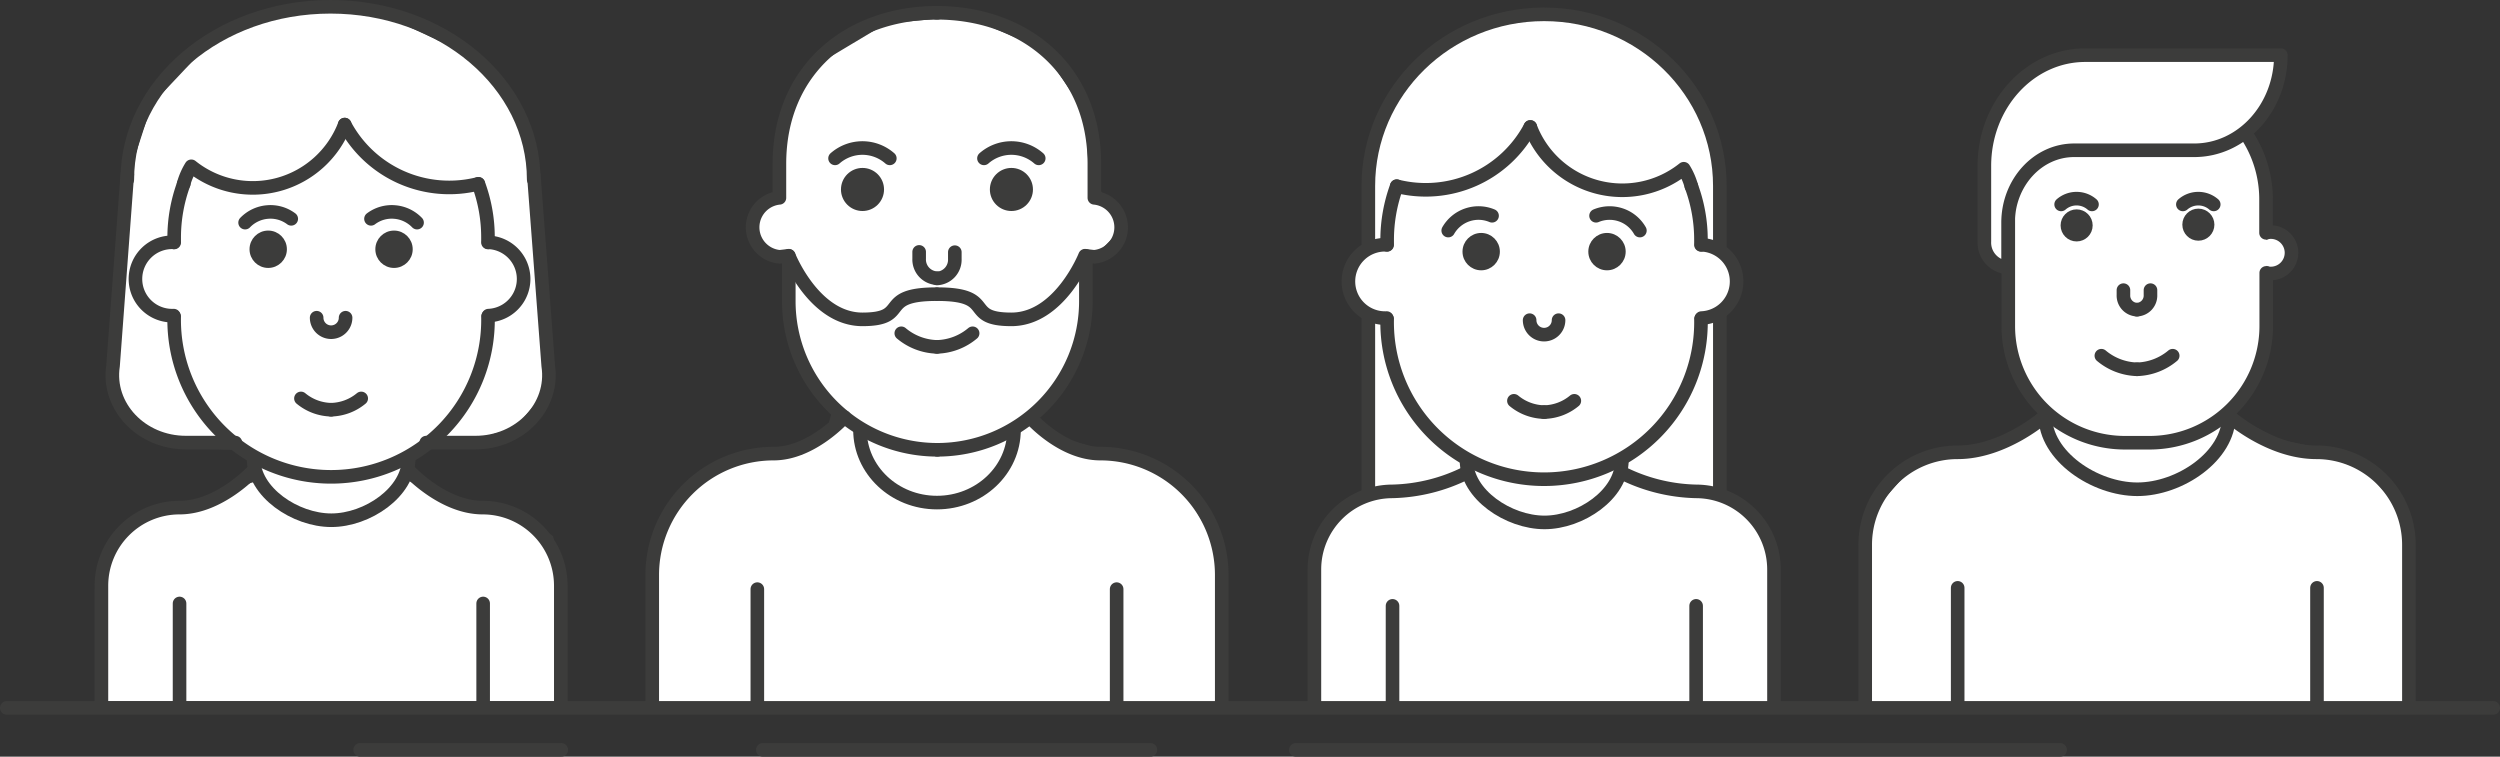 <svg id="Layer_1" data-name="Layer 1" xmlns="http://www.w3.org/2000/svg" viewBox="0 0 368 111.38"><rect x="0" y="0" width="368" height="111.38" fill="#333333" stroke="none"/><defs><style>.cls-1{fill:#e71d73;}.cls-1,.cls-2,.cls-3,.cls-5,.cls-6,.cls-7{stroke:#3c3c3b;}.cls-1,.cls-2,.cls-5{stroke-miterlimit:10;}.cls-2,.cls-6{fill:#fff;}.cls-3,.cls-4{fill:none;}.cls-3,.cls-6,.cls-7{stroke-linecap:round;stroke-linejoin:round;stroke-width:2px;}.cls-5{fill:#3c3c3b;}.cls-7{fill:#f6f6f6;}</style></defs><title>people</title><circle class="cls-1" cx="135.61" cy="65.17" r="13.4"/><polygon class="cls-2" points="179.84 104.2 179.84 87.3 178.98 79.15 174.54 71.61 169.45 68.41 162.7 66.79 155.8 64.83 151.47 61.8 156.01 56.72 160.09 47.63 160.04 38.42 161.88 37.69 165.25 34.26 164.75 31.09 161.92 28.96 160.88 26.84 160.21 16.38 153.75 6.8 142.25 1.89 130.3 2.95 120.36 8.9 116.05 15.42 114.34 25.22 114.74 29.16 112.41 29.99 110.85 32.62 111.54 36.07 113.67 37.69 116.37 38.28 116.11 44.09 117.67 53.21 123.25 60.51 123.7 61.99 117.84 66.42 110.55 67.34 104.8 68.92 99.38 74.2 96.01 81.42 96.01 104.2 179.84 104.2"/><path class="cls-3" d="M518.52,433.51c0,5.91-5.08,10.7-11.34,10.7s-11.33-4.79-11.33-10.7" transform="translate(-369.26 -370.23)"/><path class="cls-3" d="M485.37,407.91v6.66a21.87,21.87,0,0,0,21.86,21.87h0" transform="translate(-369.26 -370.23)"/><path class="cls-3" d="M529.1,407.91v6.66a21.87,21.87,0,0,1-21.87,21.87h0" transform="translate(-369.26 -370.23)"/><path class="cls-3" d="M507.23,372.11h0c-12.83,0-23.24,8.21-23.24,22.24v5a4.36,4.36,0,0,0,0,8.68c.19,0,1.38-.16,1.38-.16s3.71,9.37,10.84,9.37,2.12-3.71,10.9-3.71" transform="translate(-369.26 -370.23)"/><path class="cls-3" d="M507.11,372.11h0c12.84,0,23.24,8.21,23.24,22.24v5a4.36,4.36,0,0,1,0,8.68c-.19,0-1.37-.16-1.37-.16s-3.71,9.37-10.85,9.37-2.12-3.71-10.9-3.71" transform="translate(-369.26 -370.23)"/><path class="cls-3" d="M501.93,419.29a8.52,8.52,0,0,0,5.25,2" transform="translate(-369.26 -370.23)"/><path class="cls-3" d="M512.43,419.29a8.48,8.48,0,0,1-5.25,2" transform="translate(-369.26 -370.23)"/><path class="cls-3" d="M507.18,420.27" transform="translate(-369.26 -370.23)"/><path class="cls-3" d="M512.43,416.22" transform="translate(-369.26 -370.23)"/><path class="cls-4" d="M505,407.58l.36,1.8s.39.95.54.95,1.44.3,1.44.3l1.41-.62.77-1.5-.31-1.16Z" transform="translate(-369.26 -370.23)"/><path class="cls-3" d="M509.81,407.35v1a2.76,2.76,0,0,1-2.63,2.87h0" transform="translate(-369.26 -370.23)"/><path class="cls-3" d="M507.18,411.18h0a2.75,2.75,0,0,1-2.62-2.87v-1" transform="translate(-369.26 -370.23)"/><circle class="cls-5" cx="126.96" cy="27.89" r="2.67"/><path class="cls-3" d="M492.18,393.54a6.1,6.1,0,0,1,8.06,0" transform="translate(-369.26 -370.23)"/><circle class="cls-5" cx="148.88" cy="27.89" r="2.67"/><path class="cls-3" d="M522.16,393.54a6.1,6.1,0,0,0-8.06,0" transform="translate(-369.26 -370.23)"/><line class="cls-3" x1="111.48" y1="103.72" x2="111.48" y2="86.72"/><line class="cls-3" x1="164.37" y1="103.72" x2="164.37" y2="86.72"/><path class="cls-3" d="M493.55,431.62S488.77,437,483.14,437h0a17.87,17.87,0,0,0-17.87,17.87V474" transform="translate(-369.26 -370.23)"/><path class="cls-3" d="M521,431.77S525.6,437,531.22,437h0a17.87,17.87,0,0,1,17.88,17.87V474" transform="translate(-369.26 -370.23)"/><polygon class="cls-2" points="354.59 104.2 354.55 79.18 353.12 74.03 348.6 68.91 342.46 66.66 335.33 65.17 328.59 61.65 316.91 67.98 305.2 64.64 300.05 62.05 291.94 66.08 286.36 66.7 280.84 68.72 275.29 75.02 274.56 86.53 274.56 103.85 274.56 104.2 354.59 104.2"/><path class="cls-6" d="M697.35,431.45c0,5.92-7.22,10.8-13.48,10.8s-13.55-4.88-13.55-10.8" transform="translate(-369.26 -370.23)"/><line class="cls-3" x1="288.17" y1="103.53" x2="288.17" y2="86.53"/><line class="cls-3" x1="341.06" y1="103.53" x2="341.06" y2="86.53"/><circle class="cls-6" cx="334.26" cy="37.21" r="3.05"/><path class="cls-6" d="M702.82,404.5v-5a17.18,17.18,0,0,0-17.13-17.12H682a17.17,17.17,0,0,0-17.12,17.12v18.81A17.17,17.17,0,0,0,682,435.4h3.72a17.18,17.18,0,0,0,17.13-17.12V410.4" transform="translate(-369.26 -370.23)"/><path class="cls-3" d="M678.58,422.59a8.54,8.54,0,0,0,5.25,2" transform="translate(-369.26 -370.23)"/><path class="cls-3" d="M689.08,422.59a8.54,8.54,0,0,1-5.25,2" transform="translate(-369.26 -370.23)"/><path class="cls-3" d="M683.83,424.57" transform="translate(-369.26 -370.23)"/><path class="cls-7" d="M685.81,412.94v.71a2.07,2.07,0,0,1-2,2.16h0" transform="translate(-369.26 -370.23)"/><path class="cls-7" d="M683.83,415.81h0a2.07,2.07,0,0,1-2-2.16v-.71" transform="translate(-369.26 -370.23)"/><path class="cls-3" d="M695.12,400.32a3.46,3.46,0,0,0-4.54,0" transform="translate(-369.26 -370.23)"/><path class="cls-3" d="M677.2,400.32a3.46,3.46,0,0,0-4.54,0" transform="translate(-369.26 -370.23)"/><circle class="cls-5" cx="305.68" cy="33.18" r="1.86"/><circle class="cls-5" cx="323.6" cy="33.07" r="1.86"/><path class="cls-6" d="M664.85,409.6h0a3.66,3.66,0,0,1-3.49-3.82V394.65c0-9,6.65-16.3,14.86-16.3H705c0,7.72-5.71,14-12.75,14H674.58c-5.38,0-9.73,4.78-9.73,10.67v6.6" transform="translate(-369.26 -370.23)"/><path class="cls-3" d="M670.32,431.45s-6,5.36-12.9,5.36h0a13.6,13.6,0,0,0-13.6,13.61v23.33" transform="translate(-369.26 -370.23)"/><path class="cls-3" d="M697.35,431.45s5.94,5.36,12.89,5.36h0a13.61,13.61,0,0,1,13.61,13.61v23.33" transform="translate(-369.26 -370.23)"/><rect class="cls-2" x="193.48" y="87.08" width="67.62" height="17.13"/><path class="cls-6" d="M622.42,459v-61.4c0-13.95-11.58-25.26-25.87-25.26s-25.87,11.31-25.87,25.26V459" transform="translate(-369.26 -370.23)"/><path class="cls-6" d="M608,438c0,5-6.1,9.13-11.39,9.13S585.13,443,585.13,438" transform="translate(-369.26 -370.23)"/><line class="cls-6" x1="204.98" y1="103.55" x2="204.98" y2="89.18"/><line class="cls-6" x1="249.67" y1="103.55" x2="249.67" y2="89.18"/><path class="cls-6" d="M585.13,439.83a25.59,25.59,0,0,1-10.89,2.73h0a11.5,11.5,0,0,0-11.5,11.5v19.71" transform="translate(-369.26 -370.23)"/><path class="cls-6" d="M608,439.83a25.53,25.53,0,0,0,10.89,2.73h0a11.5,11.5,0,0,1,11.5,11.5v19.71" transform="translate(-369.26 -370.23)"/><path class="cls-6" d="M573.38,417.05a5.4,5.4,0,1,1,0-10.79" transform="translate(-369.26 -370.23)"/><path class="cls-6" d="M573.45,406.27v-.72a22.86,22.86,0,0,1,1.41-7.91h0" transform="translate(-369.26 -370.23)"/><path class="cls-6" d="M619.72,417.05a5.4,5.4,0,0,0,0-10.79" transform="translate(-369.26 -370.23)"/><path class="cls-6" d="M619.64,406.27v-.72a22.63,22.63,0,0,0-1.41-7.91h0" transform="translate(-369.26 -370.23)"/><path class="cls-6" d="M573.45,417.19a23.1,23.1,0,1,0,46.19,0" transform="translate(-369.26 -370.23)"/><path class="cls-3" d="M592.11,429.23a7.2,7.2,0,0,0,4.44,1.66" transform="translate(-369.26 -370.23)"/><path class="cls-3" d="M601,429.23a7.19,7.19,0,0,1-4.43,1.66" transform="translate(-369.26 -370.23)"/><path class="cls-3" d="M596.55,430.06" transform="translate(-369.26 -370.23)"/><circle class="cls-5" cx="218.03" cy="37.04" r="2.25"/><circle class="cls-5" cx="236.55" cy="37.04" r="2.25"/><path class="cls-3" d="M582.44,404.17a5.14,5.14,0,0,1,6.45-2.18" transform="translate(-369.26 -370.23)"/><path class="cls-3" d="M610.65,404.17a5.1,5.1,0,0,0-2.81-2.31,5.17,5.17,0,0,0-3.64.13" transform="translate(-369.26 -370.23)"/><path class="cls-3" d="M610.57,396" transform="translate(-369.26 -370.23)"/><path class="cls-3" d="M598.68,417.36a2.13,2.13,0,0,1-4.26,0" transform="translate(-369.26 -370.23)"/><path class="cls-6" d="M594.52,388.92a17.43,17.43,0,0,1-19.66,8.72h0" transform="translate(-369.26 -370.23)"/><path class="cls-6" d="M609.05,396.05" transform="translate(-369.26 -370.23)"/><path class="cls-6" d="M610.57,396" transform="translate(-369.26 -370.23)"/><path class="cls-6" d="M594.52,388.92a14.5,14.5,0,0,0,22.59,6.15,9.75,9.75,0,0,1,1.12,2.57" transform="translate(-369.26 -370.23)"/><polygon class="cls-2" points="82.55 103.72 82.55 86.22 80.96 79.22 74.52 74.85 68.2 74.31 59.65 69.94 60.69 66.36 63.83 65.16 70 65.16 76.08 63.44 80.16 58.65 80.72 53.85 77.87 20.81 74.45 13.48 68.14 7.11 57.43 2.1 48.7 1 38.91 2.04 29.85 6.68 21.89 15.12 18.88 24.42 17.91 37.05 16.54 57.79 21.27 63.91 27.89 65.54 35.83 65.74 38.33 70.1 35.26 71.11 30.95 73.72 24.21 75.29 17.39 78.41 14.46 86.79 14.46 103.72 82.55 103.72"/><path class="cls-3" d="M388,396.66c0-14.05,13.39-25.43,29.91-25.43s29.91,11.38,29.91,25.43" transform="translate(-369.26 -370.23)"/><path class="cls-6" d="M429.42,437.68c0,5-6.1,9.13-11.39,9.13s-11.45-4.13-11.45-9.13" transform="translate(-369.26 -370.23)"/><line class="cls-6" x1="26.43" y1="103.19" x2="26.43" y2="88.83"/><line class="cls-6" x1="71.12" y1="103.19" x2="71.12" y2="88.83"/><path class="cls-6" d="M406.58,439.48s-5,5.47-10.89,5.47h0a11.5,11.5,0,0,0-11.5,11.5v17" transform="translate(-369.26 -370.23)"/><path class="cls-6" d="M429.42,439.48s5,5.47,10.89,5.47h0a11.5,11.5,0,0,1,11.5,11.5v17" transform="translate(-369.26 -370.23)"/><path class="cls-6" d="M394.83,416.69a5.4,5.4,0,1,1,0-10.79" transform="translate(-369.26 -370.23)"/><path class="cls-6" d="M394.9,405.92v-.72a22.86,22.86,0,0,1,1.41-7.91h0" transform="translate(-369.26 -370.23)"/><path class="cls-6" d="M441.17,416.69a5.4,5.4,0,0,0,0-10.79" transform="translate(-369.26 -370.23)"/><path class="cls-6" d="M441.09,405.92v-.72a22.63,22.63,0,0,0-1.41-7.91h0" transform="translate(-369.26 -370.23)"/><path class="cls-6" d="M394.9,416.84a23.1,23.1,0,1,0,46.19,0" transform="translate(-369.26 -370.23)"/><path class="cls-3" d="M413.56,428.88a7.2,7.2,0,0,0,4.44,1.66" transform="translate(-369.26 -370.23)"/><path class="cls-3" d="M422.43,428.88a7.19,7.19,0,0,1-4.43,1.66" transform="translate(-369.26 -370.23)"/><path class="cls-3" d="M418,429.71" transform="translate(-369.26 -370.23)"/><circle class="cls-5" cx="39.48" cy="36.69" r="2.25"/><circle class="cls-5" cx="58" cy="36.69" r="2.25"/><path class="cls-3" d="M430.65,403a5.14,5.14,0,0,0-3.28-1.56,5.07,5.07,0,0,0-3.5,1" transform="translate(-369.26 -370.23)"/><path class="cls-3" d="M405.34,403a5.16,5.16,0,0,1,3.29-1.56,5.08,5.08,0,0,1,3.5,1" transform="translate(-369.26 -370.23)"/><path class="cls-3" d="M432,395.64" transform="translate(-369.26 -370.23)"/><path class="cls-3" d="M420.13,417a2.13,2.13,0,0,1-4.26,0" transform="translate(-369.26 -370.23)"/><path class="cls-6" d="M420,388.57a17.43,17.43,0,0,0,19.66,8.72h0" transform="translate(-369.26 -370.23)"/><path class="cls-6" d="M430.5,395.69" transform="translate(-369.26 -370.23)"/><path class="cls-6" d="M432,395.64" transform="translate(-369.26 -370.23)"/><path class="cls-6" d="M420,388.57a14.48,14.48,0,0,1-22.58,6.14,9.91,9.91,0,0,0-1.13,2.58" transform="translate(-369.26 -370.23)"/><path class="cls-3" d="M403.91,435.38h-7.29c-6.57,0-11.62-5.33-10.72-11.3L388,395.92" transform="translate(-369.26 -370.23)"/><path class="cls-3" d="M432,435.38h7.24c6.57,0,11.62-5.33,10.72-11.3l-2.13-28.16" transform="translate(-369.26 -370.23)"/><line class="cls-3" x1="1" y1="104.2" x2="367" y2="104.2"/><line class="cls-3" x1="190.75" y1="110.38" x2="303.25" y2="110.38"/><line class="cls-3" x1="112.29" y1="110.38" x2="169.34" y2="110.38"/><line class="cls-3" x1="53.01" y1="110.38" x2="82.62" y2="110.38"/></svg>